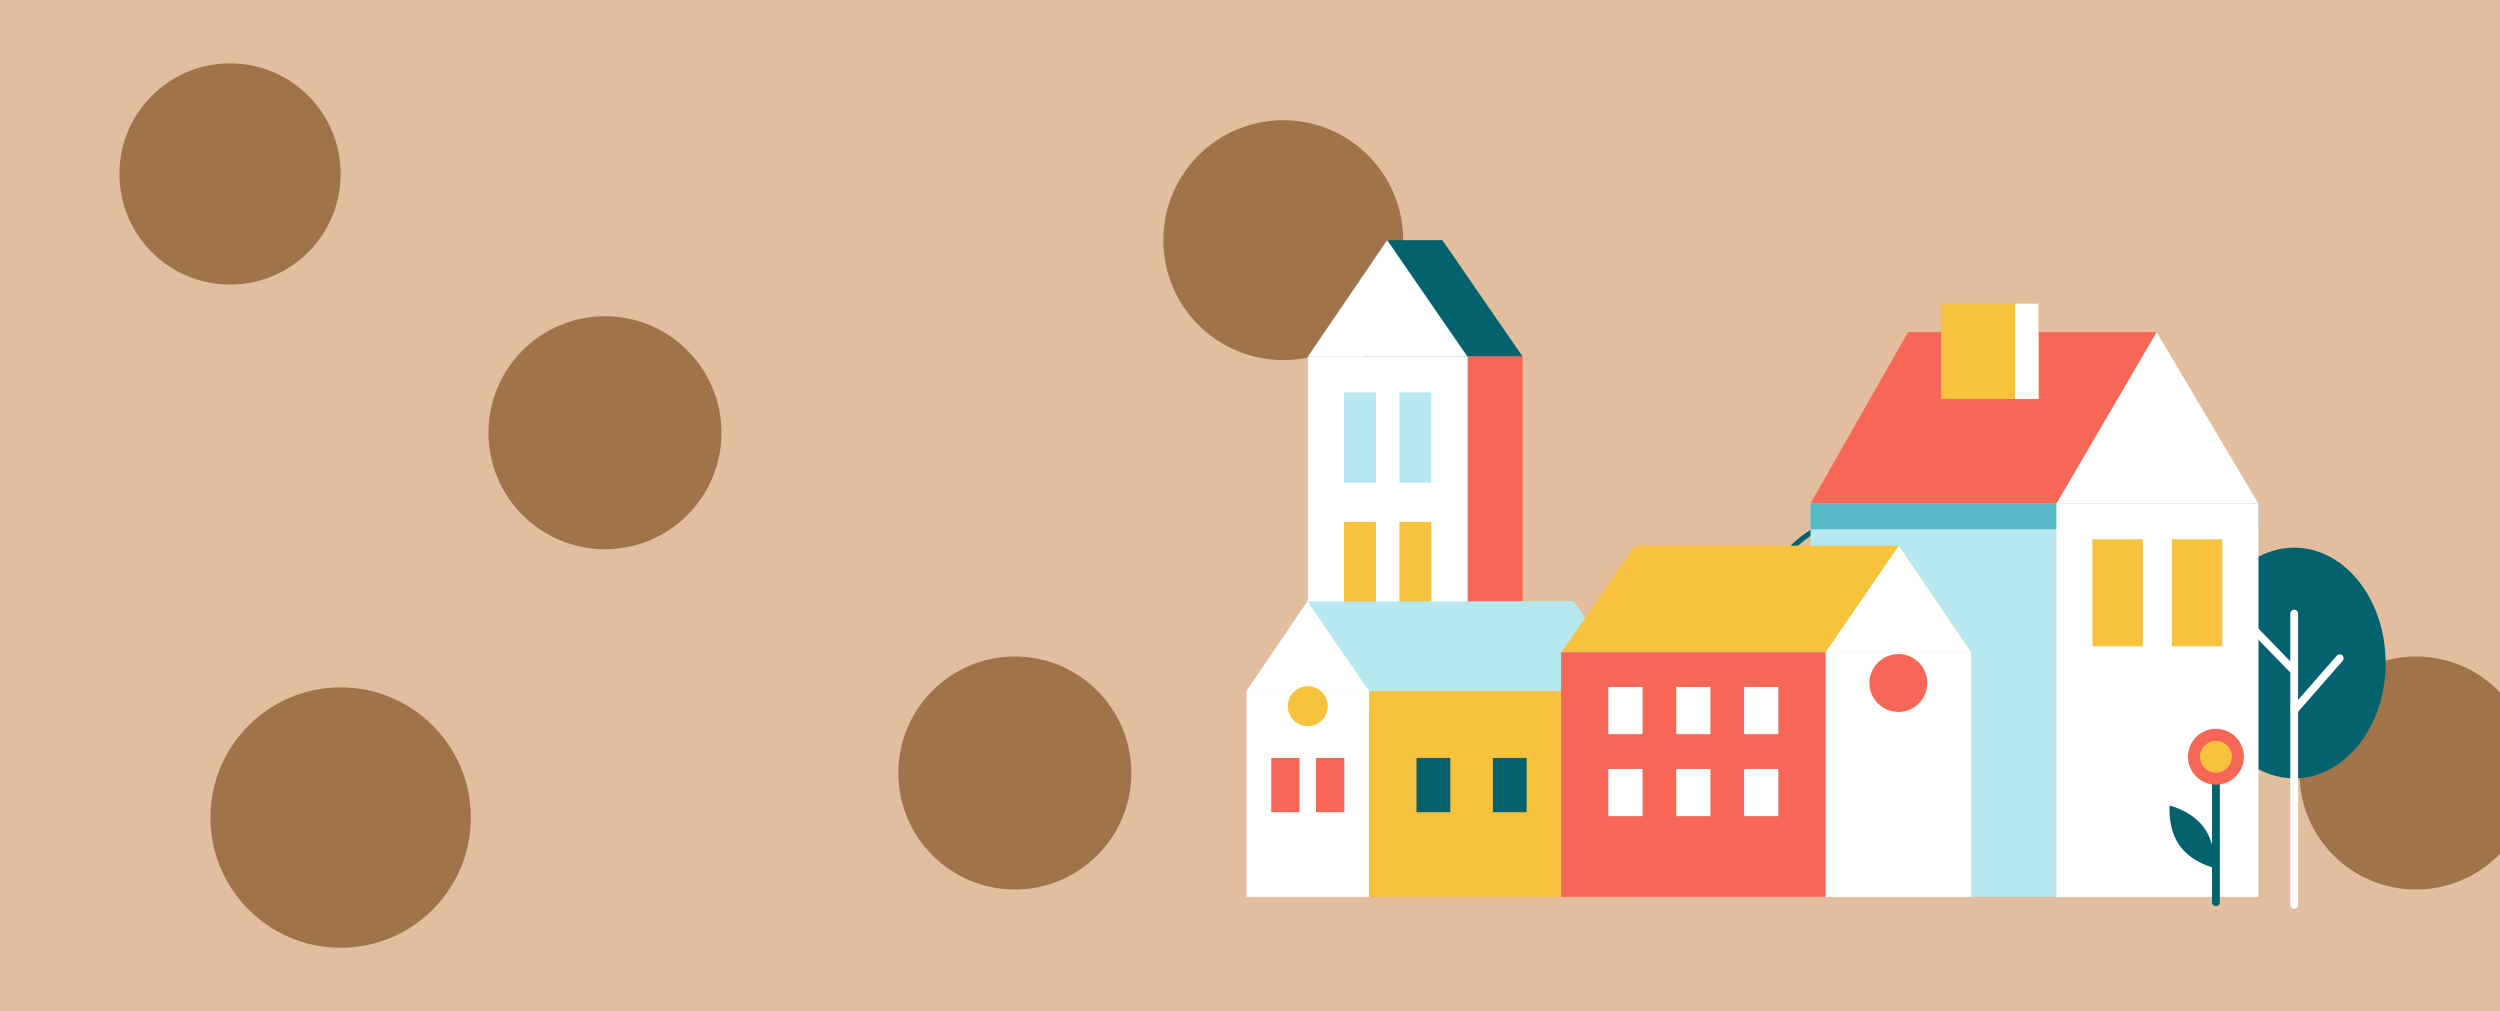 <?xml version="1.0" encoding="UTF-8"?>
<svg id="OBJECTS" xmlns="http://www.w3.org/2000/svg" viewBox="0 0 778.14 314.71">
  <defs>
    <style>
      .cls-1 {
        fill: #f7c23e;
      }

      .cls-1, .cls-2, .cls-3, .cls-4, .cls-5, .cls-6, .cls-7, .cls-8 {
        stroke-width: 0px;
      }

      .cls-2 {
        fill: #55b9c6;
      }

      .cls-3 {
        fill: #e2bd9e;
      }

      .cls-4 {
        fill: #b7e8ef;
      }

      .cls-5 {
        fill: #9f744b;
      }

      .cls-6 {
        fill: #fff;
      }

      .cls-7 {
        fill: #f76757;
      }

      .cls-8 {
        fill: #04616e;
      }
    </style>
  </defs>
  <rect class="cls-3" x="-8.41" y="-11.84" width="799.3" height="338.38"/>
  <circle class="cls-5" cx="71.6" cy="54.15" r="34.43"/>
  <circle class="cls-5" cx="106.03" cy="254.47" r="40.52"/>
  <circle class="cls-5" cx="188.3" cy="134.69" r="36.26"/>
  <circle class="cls-5" cx="315.88" cy="240.6" r="36.26"/>
  <circle class="cls-5" cx="399.42" cy="74.75" r="37.33"/>
  <circle class="cls-5" cx="751.98" cy="240.6" r="36.26"/>
  <g>
    <path class="cls-8" d="M714.08,242.26c15.72,0,28.46-16.07,28.46-35.9s-12.74-35.9-28.46-35.9-28.46,16.07-28.46,35.9,12.74,35.9,28.46,35.9Z"/>
    <path class="cls-6" d="M714.08,282.91c-.67,0-1.22-.54-1.22-1.22v-90.71c0-.67.54-1.22,1.22-1.22s1.22.54,1.22,1.22v90.71c0,.67-.54,1.22-1.22,1.22Z"/>
    <path class="cls-6" d="M714.19,222.18c-.28,0-.57-.1-.8-.3-.5-.45-.56-1.21-.11-1.72l14.06-16.08c.44-.5,1.21-.56,1.72-.11.5.45.56,1.21.11,1.72l-14.06,16.08c-.24.28-.58.41-.92.41Z"/>
    <path class="cls-6" d="M713.36,209.29c-.32,0-.63-.12-.88-.36l-12.22-12.56c-.47-.48-.45-1.25.02-1.72s1.25-.46,1.72.02l12.22,12.56c.47.48.45,1.25-.02,1.72-.24.23-.54.34-.85.34h0Z"/>
    <path class="cls-8" d="M586.52,200.09c-10.08,0-19.33-2.85-26.04-8.03-4.9-3.78-7.6-8.22-7.6-12.51s2.7-8.73,7.6-12.51c6.71-5.18,15.96-8.03,26.04-8.03s19.33,2.85,26.04,8.03c4.9,3.78,7.6,8.22,7.6,12.51s-2.7,8.73-7.6,12.51c-6.72,5.17-15.96,8.03-26.04,8.03ZM586.52,160.63c-9.72,0-18.62,2.73-25.05,7.69-4.49,3.46-6.97,7.45-6.97,11.23s2.47,7.77,6.97,11.23c6.44,4.96,15.33,7.69,25.05,7.69s18.61-2.73,25.05-7.68c4.49-3.46,6.97-7.45,6.97-11.23s-2.47-7.77-6.97-11.23c-6.44-4.96-15.33-7.69-25.05-7.69h0Z"/>
    <path class="cls-8" d="M473.94,111h-49.68l7.51-36.23,17.18-.02,24.98,36.25Z"/>
    <path class="cls-7" d="M473.94,111h-17.17v109.32h17.17v-109.32Z"/>
    <path class="cls-6" d="M407.1,220.31h49.68v-109.32h-49.68v109.32Z"/>
    <path class="cls-6" d="M456.76,111h-49.68l24.69-36.25,24.98,36.25Z"/>
    <path class="cls-4" d="M428.27,122.15h-9.92v28.11h9.92v-28.11Z"/>
    <path class="cls-4" d="M445.51,122.15h-9.92v28.11h9.92v-28.11Z"/>
    <path class="cls-1" d="M428.27,162.42h-9.92v28.11h9.92v-28.11Z"/>
    <path class="cls-1" d="M445.51,162.42h-9.92v28.11h9.92v-28.11Z"/>
    <path class="cls-6" d="M387.99,279.16h38.14v-64.07h-38.14v64.07Z"/>
    <path class="cls-1" d="M508.88,215.09h-82.75v64.07h82.75v-64.07Z"/>
    <path class="cls-4" d="M509.09,215.09h-121.11l18.96-27.89,82.86-.07,19.29,27.97Z"/>
    <path class="cls-6" d="M426.12,215.09h-38.14l18.96-27.89,19.18,27.89Z"/>
    <path class="cls-8" d="M451.41,235.91h-10.51v16.9h10.51v-16.9Z"/>
    <path class="cls-8" d="M475.17,235.91h-10.51v16.9h10.51v-16.9Z"/>
    <path class="cls-7" d="M409.62,252.81h8.8v-16.9h-8.8v16.9Z"/>
    <path class="cls-7" d="M395.69,252.81h8.8v-16.9h-8.8v16.9Z"/>
    <path class="cls-1" d="M407.06,226.03c3.44,0,6.23-2.79,6.23-6.23s-2.79-6.23-6.23-6.23-6.23,2.79-6.23,6.23,2.79,6.23,6.23,6.23Z"/>
    <path class="cls-4" d="M702.91,156.69h-139.37v122.47h139.37v-122.47Z"/>
    <path class="cls-2" d="M702.91,156.69h-139.37v8.08h139.37v-8.08Z"/>
    <path class="cls-6" d="M702.91,156.69h-62.84v122.47h62.84v-122.47Z"/>
    <path class="cls-6" d="M640.08,156.69h62.83l-31.67-53.32-31.16,53.32Z"/>
    <path class="cls-1" d="M666.96,167.86h-15.69v33.29h15.69v-33.29Z"/>
    <path class="cls-1" d="M691.7,167.86h-15.69v33.29h15.69v-33.29Z"/>
    <path class="cls-7" d="M640.08,156.69h-76.53l30.34-53.32h77.35l-31.16,53.32Z"/>
    <path class="cls-1" d="M634.5,94.51h-30.32v29.69h30.32v-29.69Z"/>
    <path class="cls-6" d="M634.51,94.51h-7.3v29.69h7.3v-29.69Z"/>
    <path class="cls-1" d="M486,203.02h127.54l-22.53-33.15-82.1-.09-22.91,33.24Z"/>
    <path class="cls-6" d="M613.54,203.02h-45.33v76.14h45.33v-76.14Z"/>
    <path class="cls-6" d="M568.22,203.02h45.32l-22.53-33.15-22.8,33.15Z"/>
    <path class="cls-7" d="M590.88,221.6c4.98,0,9.01-4.04,9.01-9.01s-4.04-9.01-9.01-9.01-9.01,4.04-9.01,9.01,4.04,9.01,9.01,9.01Z"/>
    <path class="cls-7" d="M485.9,279.16h82.31v-76.14h-82.31v76.14Z"/>
    <path class="cls-6" d="M511.25,213.83h-10.64v14.68h10.64v-14.68Z"/>
    <path class="cls-6" d="M532.38,213.83h-10.64v14.68h10.64v-14.68Z"/>
    <path class="cls-6" d="M553.51,213.83h-10.64v14.68h10.64v-14.68Z"/>
    <path class="cls-6" d="M511.25,239.35h-10.64v14.68h10.64v-14.68Z"/>
    <path class="cls-6" d="M532.38,239.35h-10.64v14.68h10.64v-14.68Z"/>
    <path class="cls-6" d="M553.51,239.35h-10.64v14.68h10.64v-14.68Z"/>
    <path class="cls-8" d="M689.72,282.04c-.67,0-1.22-.54-1.22-1.22v-37.8c0-.67.54-1.22,1.22-1.22s1.22.54,1.22,1.22v37.8c0,.67-.54,1.22-1.22,1.22Z"/>
    <path class="cls-7" d="M689.72,244.24c4.8,0,8.7-3.89,8.7-8.7s-3.89-8.7-8.7-8.7-8.7,3.89-8.7,8.7,3.89,8.7,8.7,8.7Z"/>
    <path class="cls-1" d="M689.72,240.48c2.73,0,4.94-2.21,4.94-4.94s-2.21-4.94-4.94-4.94-4.94,2.21-4.94,4.94,2.21,4.94,4.94,4.94Z"/>
    <path class="cls-8" d="M686.09,257.72c3.83,5.37,3.09,12.44,3.09,12.44,0,0-6.94-1.61-10.76-6.98-3.82-5.37-3.09-12.44-3.09-12.44,0,0,6.94,1.61,10.76,6.98Z"/>
  </g>
</svg>